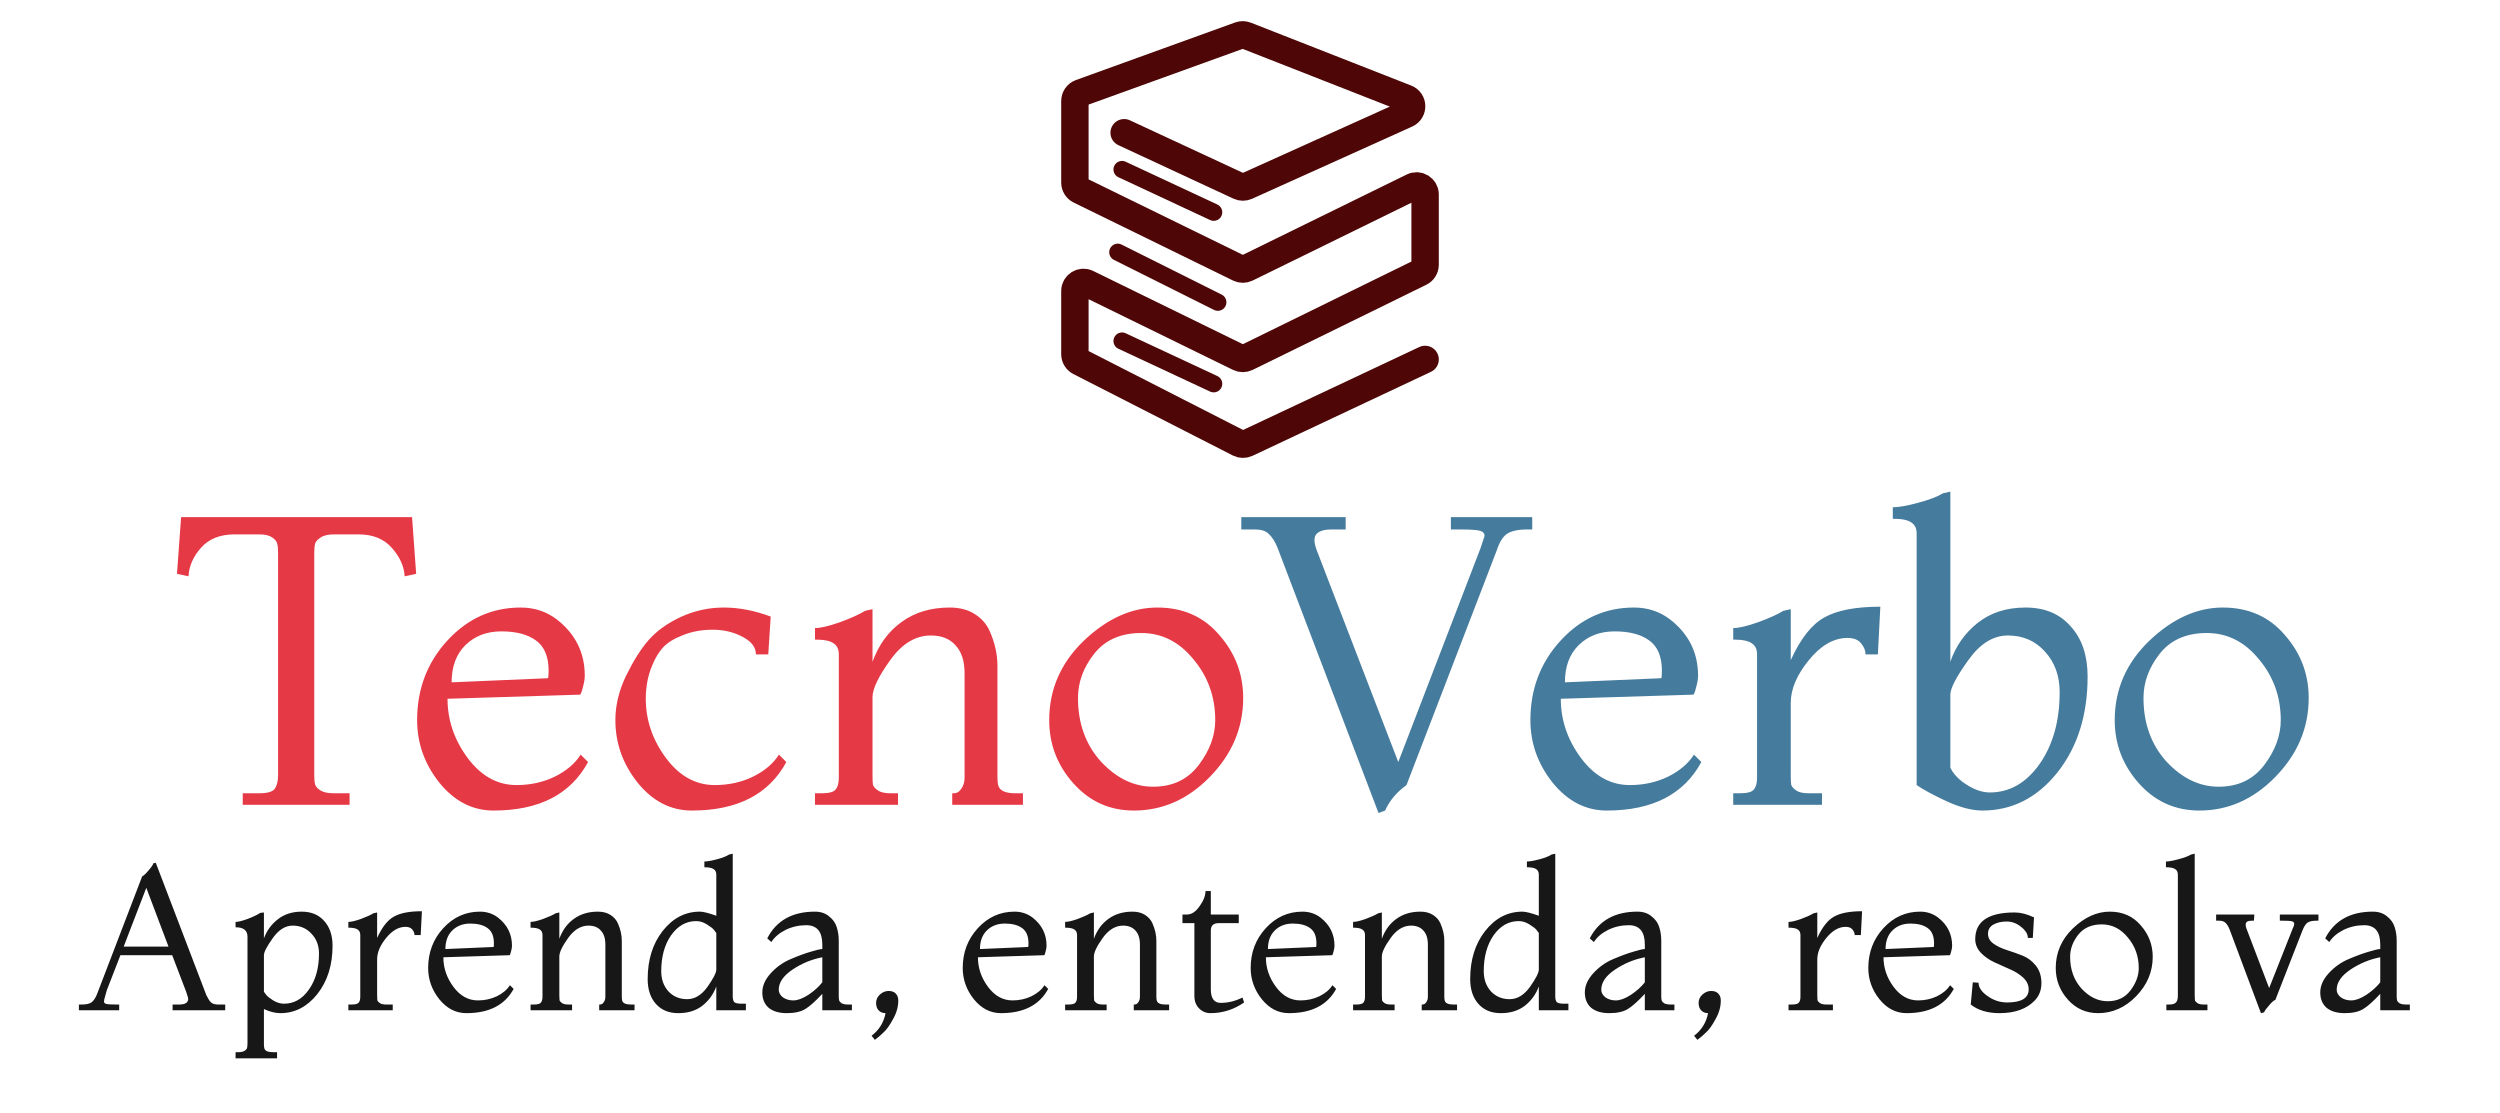 <svg width="146" height="65" viewBox="0 0 146 65" fill="none" xmlns="http://www.w3.org/2000/svg">
<path d="M83.226 20.991L72.805 25.896C72.665 25.961 72.502 25.959 72.364 25.889L63.047 21.131C62.879 21.045 62.774 20.873 62.774 20.685V16.993C62.774 16.623 63.161 16.381 63.494 16.544L72.363 20.884C72.501 20.952 72.664 20.951 72.802 20.884L82.946 15.911C83.118 15.827 83.226 15.653 83.226 15.462V11.358C83.226 10.989 82.838 10.747 82.506 10.909L72.802 15.666C72.664 15.734 72.501 15.734 72.363 15.666L63.054 11.111C62.883 11.027 62.774 10.853 62.774 10.662V5.899C62.774 5.688 62.906 5.5 63.104 5.428L72.405 2.064C72.52 2.023 72.645 2.024 72.758 2.069L82.121 5.741C82.533 5.902 82.548 6.48 82.144 6.662L72.791 10.88C72.659 10.94 72.507 10.939 72.375 10.877L65.65 7.752" stroke="#4E0606" stroke-width="1.6" stroke-linecap="round"/>
<line x1="65.526" y1="9.898" x2="70.88" y2="12.396" stroke="#4E0606" stroke-linecap="round"/>
<path d="M65.278 14.73L71.122 17.652" stroke="#4E0606" stroke-linecap="round"/>
<line x1="65.526" y1="19.915" x2="70.88" y2="22.414" stroke="#4E0606" stroke-linecap="round"/>
<path d="M20.416 47H14.176V46.328H15.136C15.616 46.328 15.92 46.24 16.048 46.064C16.176 45.872 16.24 45.608 16.24 45.272V32.312C16.24 32.072 16.224 31.888 16.192 31.76C16.16 31.616 16.056 31.488 15.88 31.376C15.72 31.264 15.472 31.208 15.136 31.208H13.696C12.848 31.208 12.192 31.472 11.728 32C11.28 32.512 11.04 33.064 11.008 33.656L10.336 33.512L10.576 30.2H24.064L24.304 33.512L23.632 33.656C23.6 33.08 23.352 32.528 22.888 32C22.424 31.472 21.776 31.208 20.944 31.208H19.504C19.152 31.208 18.888 31.272 18.712 31.4C18.536 31.512 18.432 31.632 18.4 31.76C18.368 31.888 18.352 32.072 18.352 32.312V45.272C18.352 45.496 18.368 45.672 18.4 45.8C18.432 45.928 18.536 46.048 18.712 46.16C18.888 46.272 19.152 46.328 19.504 46.328H20.416V47ZM33.911 44.072L34.343 44.504C33.319 46.392 31.48 47.336 28.823 47.336C27.591 47.336 26.535 46.792 25.655 45.704C24.791 44.616 24.36 43.4 24.36 42.056C24.36 40.248 24.944 38.704 26.111 37.424C27.296 36.128 28.727 35.48 30.407 35.48C31.207 35.48 31.912 35.712 32.52 36.176C33.608 37.024 34.151 38.12 34.151 39.464C34.151 39.656 34.111 39.888 34.032 40.16C33.968 40.432 33.911 40.568 33.864 40.568L26.136 40.808C26.136 42.056 26.527 43.208 27.311 44.264C28.096 45.32 29.047 45.848 30.168 45.848C30.968 45.848 31.703 45.688 32.376 45.368C33.063 45.032 33.575 44.6 33.911 44.072ZM26.375 39.848L31.991 39.608C32.023 39.608 32.039 39.464 32.039 39.176C32.039 38.344 31.791 37.752 31.296 37.4C30.816 37.048 30.143 36.872 29.279 36.872C28.431 36.872 27.735 37.136 27.192 37.664C26.648 38.192 26.375 38.92 26.375 39.848ZM45.49 44.072L45.922 44.504C44.898 46.392 43.058 47.336 40.402 47.336C39.17 47.336 38.114 46.792 37.234 45.704C36.37 44.616 35.938 43.4 35.938 42.056C35.938 41.192 36.146 40.328 36.562 39.464C36.994 38.584 37.434 37.888 37.882 37.376C38.346 36.848 38.97 36.4 39.754 36.032C40.554 35.664 41.394 35.48 42.274 35.48C43.154 35.48 44.066 35.656 45.01 36.008L44.866 38.216H44.146C44.146 37.8 43.882 37.456 43.354 37.184C42.842 36.912 42.266 36.776 41.626 36.776C40.986 36.776 40.41 36.88 39.898 37.088C39.386 37.28 38.994 37.52 38.722 37.808C38.466 38.096 38.258 38.44 38.098 38.84C37.842 39.432 37.714 40.088 37.714 40.808C37.714 42.056 38.106 43.208 38.89 44.264C39.674 45.32 40.626 45.848 41.746 45.848C42.546 45.848 43.282 45.688 43.954 45.368C44.642 45.032 45.154 44.6 45.49 44.072ZM59.739 47H55.611V46.328H55.707C55.883 46.328 56.027 46.24 56.139 46.064C56.267 45.888 56.331 45.672 56.331 45.416V39.32C56.331 38.6 56.155 38.056 55.803 37.688C55.467 37.304 54.987 37.112 54.363 37.112C53.467 37.112 52.675 37.592 51.987 38.552C51.299 39.512 50.955 40.232 50.955 40.712V45.272C50.955 45.528 50.963 45.712 50.979 45.824C51.011 45.936 51.107 46.048 51.267 46.16C51.427 46.272 51.675 46.328 52.011 46.328H52.443V47H47.595V46.328H47.979C48.411 46.328 48.683 46.256 48.795 46.112C48.923 45.968 48.987 45.736 48.987 45.416V38.216C48.987 37.912 48.883 37.696 48.675 37.568C48.483 37.424 48.123 37.352 47.595 37.352V36.68C47.915 36.68 48.395 36.568 49.035 36.344C49.691 36.104 50.187 35.88 50.523 35.672L50.955 35.576V38.648C51.323 37.64 51.891 36.864 52.659 36.32C53.427 35.76 54.363 35.48 55.467 35.48C56.043 35.48 56.531 35.608 56.931 35.864C57.331 36.12 57.619 36.448 57.795 36.848C58.099 37.536 58.251 38.216 58.251 38.888V45.368C58.251 45.592 58.267 45.76 58.299 45.872C58.379 46.176 58.715 46.328 59.307 46.328H59.739V47ZM66.218 47.336C64.81 47.336 63.634 46.808 62.69 45.752C61.746 44.696 61.274 43.464 61.274 42.056C61.274 40.264 61.946 38.72 63.29 37.424C64.65 36.128 66.082 35.48 67.586 35.48C69.09 35.48 70.298 36.016 71.21 37.088C72.138 38.144 72.602 39.368 72.602 40.76C72.602 42.504 71.954 44.04 70.658 45.368C69.378 46.68 67.898 47.336 66.218 47.336ZM62.954 40.76C62.954 42.248 63.402 43.488 64.298 44.48C65.21 45.456 66.226 45.944 67.346 45.944C68.482 45.944 69.37 45.52 70.01 44.672C70.65 43.824 70.97 42.952 70.97 42.056C70.97 40.696 70.546 39.512 69.698 38.504C68.866 37.48 67.85 36.968 66.65 36.968C65.45 36.968 64.53 37.376 63.89 38.192C63.266 38.992 62.954 39.848 62.954 40.76Z" fill="#E63946"/>
<path d="M80.891 47.336L80.507 47.48L74.603 31.976C74.459 31.624 74.291 31.36 74.099 31.184C73.923 31.008 73.659 30.92 73.307 30.92H72.491V30.2H78.587V30.92H77.771C77.099 30.92 76.763 31.128 76.763 31.544C76.763 31.736 76.843 32.024 77.003 32.408L81.659 44.504L86.459 32.024L86.699 31.304C86.699 31.144 86.603 31.04 86.411 30.992C86.219 30.944 85.835 30.92 85.259 30.92H84.731V30.2H89.483V30.92H89.195C88.651 30.92 88.251 31.008 87.995 31.184C87.755 31.36 87.563 31.672 87.419 32.12L82.139 45.848C81.563 46.264 81.147 46.76 80.891 47.336ZM98.927 44.072L99.359 44.504C98.335 46.392 96.495 47.336 93.839 47.336C92.607 47.336 91.551 46.792 90.671 45.704C89.807 44.616 89.375 43.4 89.375 42.056C89.375 40.248 89.959 38.704 91.127 37.424C92.311 36.128 93.743 35.48 95.423 35.48C96.223 35.48 96.927 35.712 97.535 36.176C98.623 37.024 99.167 38.12 99.167 39.464C99.167 39.656 99.127 39.888 99.047 40.16C98.983 40.432 98.927 40.568 98.879 40.568L91.151 40.808C91.151 42.056 91.543 43.208 92.327 44.264C93.111 45.32 94.063 45.848 95.183 45.848C95.983 45.848 96.719 45.688 97.391 45.368C98.079 45.032 98.591 44.6 98.927 44.072ZM91.391 39.848L97.007 39.608C97.039 39.608 97.055 39.464 97.055 39.176C97.055 38.344 96.807 37.752 96.311 37.4C95.831 37.048 95.159 36.872 94.295 36.872C93.447 36.872 92.751 37.136 92.207 37.664C91.663 38.192 91.391 38.92 91.391 39.848ZM106.404 47H101.22V46.328H101.604C102.036 46.328 102.308 46.256 102.42 46.112C102.548 45.968 102.612 45.736 102.612 45.416V38.216C102.612 37.912 102.508 37.696 102.3 37.568C102.108 37.424 101.748 37.352 101.22 37.352V36.68C101.54 36.68 102.02 36.568 102.66 36.344C103.316 36.104 103.812 35.88 104.148 35.672L104.58 35.576V38.552C105.156 37.288 105.812 36.456 106.548 36.056C107.284 35.64 108.372 35.432 109.812 35.432L109.668 38.216H108.948C108.948 37.992 108.86 37.776 108.684 37.568C108.524 37.36 108.26 37.256 107.892 37.256C107.092 37.256 106.34 37.688 105.636 38.552C104.932 39.416 104.58 40.248 104.58 41.048V45.272C104.58 45.528 104.588 45.712 104.604 45.824C104.636 45.936 104.732 46.048 104.892 46.16C105.052 46.272 105.3 46.328 105.636 46.328H106.404V47ZM111.932 45.848V31.16C111.932 30.856 111.828 30.64 111.62 30.512C111.428 30.368 111.068 30.296 110.54 30.296V29.624C110.892 29.624 111.388 29.536 112.028 29.36C112.684 29.184 113.164 29 113.468 28.808L113.9 28.712V38.648C114.22 37.72 114.756 36.96 115.508 36.368C116.26 35.776 117.188 35.48 118.292 35.48C119.412 35.48 120.292 35.848 120.932 36.584C121.588 37.304 121.916 38.28 121.916 39.512C121.916 41.768 121.324 43.64 120.14 45.128C118.956 46.6 117.5 47.336 115.772 47.336C115.164 47.336 114.46 47.152 113.66 46.784C112.876 46.416 112.3 46.104 111.932 45.848ZM113.9 40.568V44.84C114.044 45.128 114.268 45.392 114.572 45.632C115.148 46.064 115.692 46.28 116.204 46.28C117.356 46.28 118.324 45.728 119.108 44.624C119.892 43.504 120.284 42.104 120.284 40.424C120.284 39.464 119.996 38.672 119.42 38.048C118.86 37.424 118.14 37.112 117.26 37.112C116.396 37.112 115.62 37.6 114.932 38.576C114.244 39.536 113.9 40.2 113.9 40.568ZM128.444 47.336C127.036 47.336 125.86 46.808 124.916 45.752C123.972 44.696 123.5 43.464 123.5 42.056C123.5 40.264 124.172 38.72 125.516 37.424C126.876 36.128 128.308 35.48 129.812 35.48C131.316 35.48 132.524 36.016 133.436 37.088C134.364 38.144 134.828 39.368 134.828 40.76C134.828 42.504 134.18 44.04 132.884 45.368C131.604 46.68 130.124 47.336 128.444 47.336ZM125.18 40.76C125.18 42.248 125.628 43.488 126.524 44.48C127.436 45.456 128.452 45.944 129.572 45.944C130.708 45.944 131.596 45.52 132.236 44.672C132.876 43.824 133.196 42.952 133.196 42.056C133.196 40.696 132.772 39.512 131.924 38.504C131.092 37.48 130.076 36.968 128.876 36.968C127.676 36.968 126.756 37.376 126.116 38.192C125.492 38.992 125.18 39.848 125.18 40.76Z" fill="#457B9D"/>
<path d="M13.152 59H10.08V58.664H10.464C10.816 58.664 10.992 58.552 10.992 58.328C10.992 58.296 10.952 58.16 10.872 57.92L10.056 55.784H7.032L6.24 57.824C6.24 57.84 6.212 57.94 6.156 58.124C6.1 58.3 6.072 58.424 6.072 58.496C6.072 58.56 6.116 58.604 6.204 58.628C6.292 58.652 6.48 58.664 6.768 58.664H6.96V59H4.608V58.664H4.776C5.04 58.664 5.232 58.62 5.352 58.532C5.472 58.436 5.576 58.28 5.664 58.064L8.304 51.176C8.344 51.168 8.416 51.112 8.52 51.008C8.624 50.896 8.72 50.784 8.808 50.672C8.896 50.552 8.94 50.484 8.94 50.468C8.94 50.452 8.936 50.44 8.928 50.432L9.096 50.384L12.048 58.112C12.136 58.296 12.224 58.436 12.312 58.532C12.408 58.62 12.544 58.664 12.72 58.664H13.152V59ZM9.84 55.28L8.544 51.848L7.224 55.28H9.84ZM16.181 61.808H13.757V61.448H13.901C14.077 61.448 14.205 61.42 14.285 61.364C14.373 61.308 14.421 61.252 14.429 61.196C14.445 61.14 14.453 61.048 14.453 60.92V54.704C14.453 54.336 14.221 54.152 13.757 54.152V53.84C13.909 53.84 14.149 53.78 14.477 53.66C14.805 53.532 15.045 53.416 15.197 53.312L15.413 53.288V54.8C15.581 54.344 15.853 53.972 16.229 53.684C16.605 53.388 17.069 53.24 17.621 53.24C18.173 53.24 18.609 53.42 18.929 53.78C19.257 54.14 19.421 54.624 19.421 55.232C19.421 56.36 19.125 57.3 18.533 58.052C17.941 58.796 17.221 59.168 16.373 59.168C16.077 59.168 15.757 59.088 15.413 58.928V60.968C15.413 61.08 15.421 61.164 15.437 61.22C15.477 61.372 15.645 61.448 15.941 61.448H16.181V61.808ZM15.413 55.784V57.92C15.445 57.968 15.493 58.032 15.557 58.112C15.621 58.192 15.753 58.296 15.953 58.424C16.161 58.552 16.373 58.616 16.589 58.616C17.173 58.616 17.657 58.34 18.041 57.788C18.433 57.236 18.629 56.536 18.629 55.688C18.629 55.216 18.481 54.828 18.185 54.524C17.897 54.212 17.533 54.056 17.093 54.056C16.661 54.056 16.273 54.3 15.929 54.788C15.585 55.268 15.413 55.6 15.413 55.784ZM22.936 59H20.344V58.664H20.536C20.752 58.664 20.888 58.628 20.944 58.556C21.008 58.484 21.04 58.368 21.04 58.208V54.608C21.04 54.456 20.988 54.348 20.884 54.284C20.788 54.212 20.608 54.176 20.344 54.176V53.84C20.504 53.84 20.744 53.784 21.064 53.672C21.392 53.552 21.64 53.44 21.808 53.336L22.024 53.288V54.776C22.312 54.144 22.64 53.728 23.008 53.528C23.376 53.32 23.92 53.216 24.64 53.216L24.568 54.608H24.208C24.208 54.496 24.164 54.388 24.076 54.284C23.996 54.18 23.864 54.128 23.68 54.128C23.28 54.128 22.904 54.344 22.552 54.776C22.2 55.208 22.024 55.624 22.024 56.024V58.136C22.024 58.264 22.028 58.356 22.036 58.412C22.052 58.468 22.1 58.524 22.18 58.58C22.26 58.636 22.384 58.664 22.552 58.664H22.936V59ZM29.78 57.536L29.996 57.752C29.484 58.696 28.564 59.168 27.236 59.168C26.62 59.168 26.092 58.896 25.652 58.352C25.22 57.808 25.004 57.2 25.004 56.528C25.004 55.624 25.296 54.852 25.88 54.212C26.472 53.564 27.188 53.24 28.028 53.24C28.428 53.24 28.78 53.356 29.084 53.588C29.628 54.012 29.9 54.56 29.9 55.232C29.9 55.328 29.88 55.444 29.84 55.58C29.808 55.716 29.78 55.784 29.756 55.784L25.892 55.904C25.892 56.528 26.088 57.104 26.48 57.632C26.872 58.16 27.348 58.424 27.908 58.424C28.308 58.424 28.676 58.344 29.012 58.184C29.356 58.016 29.612 57.8 29.78 57.536ZM26.012 55.424L28.82 55.304C28.836 55.304 28.844 55.232 28.844 55.088C28.844 54.672 28.72 54.376 28.472 54.2C28.232 54.024 27.896 53.936 27.464 53.936C27.04 53.936 26.692 54.068 26.42 54.332C26.148 54.596 26.012 54.96 26.012 55.424ZM37.057 59H34.993V58.664H35.041C35.129 58.664 35.201 58.62 35.257 58.532C35.321 58.444 35.353 58.336 35.353 58.208V55.16C35.353 54.8 35.265 54.528 35.089 54.344C34.921 54.152 34.681 54.056 34.369 54.056C33.921 54.056 33.525 54.296 33.181 54.776C32.837 55.256 32.665 55.616 32.665 55.856V58.136C32.665 58.264 32.669 58.356 32.677 58.412C32.693 58.468 32.741 58.524 32.821 58.58C32.901 58.636 33.025 58.664 33.193 58.664H33.409V59H30.985V58.664H31.177C31.393 58.664 31.529 58.628 31.585 58.556C31.649 58.484 31.681 58.368 31.681 58.208V54.608C31.681 54.456 31.629 54.348 31.525 54.284C31.429 54.212 31.249 54.176 30.985 54.176V53.84C31.145 53.84 31.385 53.784 31.705 53.672C32.033 53.552 32.281 53.44 32.449 53.336L32.665 53.288V54.824C32.849 54.32 33.133 53.932 33.517 53.66C33.901 53.38 34.369 53.24 34.921 53.24C35.209 53.24 35.453 53.304 35.653 53.432C35.853 53.56 35.997 53.724 36.085 53.924C36.237 54.268 36.313 54.608 36.313 54.944V58.184C36.313 58.296 36.321 58.38 36.337 58.436C36.377 58.588 36.545 58.664 36.841 58.664H37.057V59ZM43.56 59H41.832V57.608C41.664 58.064 41.392 58.44 41.016 58.736C40.64 59.024 40.172 59.168 39.612 59.168C39.06 59.168 38.624 58.988 38.304 58.628C37.984 58.268 37.824 57.784 37.824 57.176C37.824 56.048 38.116 55.112 38.7 54.368C39.292 53.616 40.016 53.24 40.872 53.24C41.064 53.24 41.384 53.32 41.832 53.48V51.08C41.832 50.928 41.78 50.82 41.676 50.756C41.572 50.684 41.392 50.648 41.136 50.648V50.312C41.304 50.312 41.552 50.268 41.88 50.18C42.208 50.092 42.44 50 42.576 49.904L42.792 49.856V58.184C42.792 58.336 42.82 58.448 42.876 58.52C42.94 58.584 43.088 58.616 43.32 58.616H43.56V59ZM41.832 56.624V54.488C41.8 54.44 41.752 54.376 41.688 54.296C41.624 54.216 41.488 54.112 41.28 53.984C41.08 53.856 40.872 53.792 40.656 53.792C40.072 53.792 39.584 54.068 39.192 54.62C38.808 55.172 38.616 55.872 38.616 56.72C38.616 57.192 38.756 57.584 39.036 57.896C39.324 58.2 39.688 58.352 40.128 58.352C40.576 58.352 40.972 58.112 41.316 57.632C41.66 57.144 41.832 56.808 41.832 56.624ZM49.751 59H48.023V58.04C47.623 58.472 47.291 58.768 47.027 58.928C46.763 59.088 46.403 59.168 45.947 59.168C45.499 59.168 45.147 59.064 44.891 58.856C44.643 58.64 44.519 58.34 44.519 57.956C44.519 57.572 44.683 57.2 45.011 56.84C45.347 56.472 45.735 56.196 46.175 56.012C46.623 55.82 47.015 55.676 47.351 55.58C47.687 55.476 47.911 55.424 48.023 55.424V55.16C48.023 54.408 47.711 54.032 47.087 54.032C46.655 54.032 46.251 54.124 45.875 54.308C45.507 54.492 45.231 54.728 45.047 55.016L44.807 54.8C45.343 53.76 46.271 53.24 47.591 53.24C47.927 53.24 48.203 53.332 48.419 53.516C48.643 53.692 48.791 53.9 48.863 54.14C48.943 54.38 48.983 54.648 48.983 54.944V58.184C48.983 58.288 48.991 58.368 49.007 58.424C49.023 58.48 49.071 58.536 49.151 58.592C49.239 58.64 49.367 58.664 49.535 58.664H49.751V59ZM48.023 57.368V55.904C47.399 56.024 46.819 56.264 46.283 56.624C45.747 56.984 45.479 57.376 45.479 57.8C45.479 57.968 45.559 58.116 45.719 58.244C45.887 58.364 46.091 58.424 46.331 58.424C46.579 58.424 46.871 58.316 47.207 58.1C47.543 57.876 47.815 57.632 48.023 57.368ZM51.092 60.728L50.9 60.488C51.34 60.152 51.612 59.712 51.716 59.168C51.548 59.168 51.412 59.112 51.308 59C51.212 58.896 51.164 58.752 51.164 58.568C51.164 58.376 51.24 58.212 51.392 58.076C51.544 57.94 51.712 57.872 51.896 57.872C52.08 57.872 52.22 57.924 52.316 58.028C52.412 58.132 52.46 58.264 52.46 58.424C52.46 58.792 52.36 59.152 52.16 59.504C51.968 59.864 51.784 60.124 51.608 60.284C51.44 60.452 51.268 60.6 51.092 60.728ZM60.999 57.536L61.215 57.752C60.703 58.696 59.783 59.168 58.455 59.168C57.839 59.168 57.311 58.896 56.871 58.352C56.439 57.808 56.223 57.2 56.223 56.528C56.223 55.624 56.515 54.852 57.099 54.212C57.691 53.564 58.407 53.24 59.247 53.24C59.647 53.24 59.999 53.356 60.303 53.588C60.847 54.012 61.119 54.56 61.119 55.232C61.119 55.328 61.099 55.444 61.059 55.58C61.027 55.716 60.999 55.784 60.975 55.784L57.111 55.904C57.111 56.528 57.307 57.104 57.699 57.632C58.091 58.16 58.567 58.424 59.127 58.424C59.527 58.424 59.895 58.344 60.231 58.184C60.575 58.016 60.831 57.8 60.999 57.536ZM57.231 55.424L60.039 55.304C60.055 55.304 60.063 55.232 60.063 55.088C60.063 54.672 59.939 54.376 59.691 54.2C59.451 54.024 59.115 53.936 58.683 53.936C58.259 53.936 57.911 54.068 57.639 54.332C57.367 54.596 57.231 54.96 57.231 55.424ZM68.276 59H66.212V58.664H66.26C66.348 58.664 66.42 58.62 66.476 58.532C66.54 58.444 66.572 58.336 66.572 58.208V55.16C66.572 54.8 66.484 54.528 66.308 54.344C66.14 54.152 65.9 54.056 65.588 54.056C65.14 54.056 64.744 54.296 64.4 54.776C64.056 55.256 63.884 55.616 63.884 55.856V58.136C63.884 58.264 63.888 58.356 63.896 58.412C63.912 58.468 63.96 58.524 64.04 58.58C64.12 58.636 64.244 58.664 64.412 58.664H64.628V59H62.204V58.664H62.396C62.612 58.664 62.748 58.628 62.804 58.556C62.868 58.484 62.9 58.368 62.9 58.208V54.608C62.9 54.456 62.848 54.348 62.744 54.284C62.648 54.212 62.468 54.176 62.204 54.176V53.84C62.364 53.84 62.604 53.784 62.924 53.672C63.252 53.552 63.5 53.44 63.668 53.336L63.884 53.288V54.824C64.068 54.32 64.352 53.932 64.736 53.66C65.12 53.38 65.588 53.24 66.14 53.24C66.428 53.24 66.672 53.304 66.872 53.432C67.072 53.56 67.216 53.724 67.304 53.924C67.456 54.268 67.532 54.608 67.532 54.944V58.184C67.532 58.296 67.54 58.38 67.556 58.436C67.596 58.588 67.764 58.664 68.06 58.664H68.276V59ZM72.56 58.256L72.656 58.544C72.056 58.96 71.4 59.168 70.688 59.168C70.432 59.168 70.212 59.076 70.028 58.892C69.844 58.708 69.752 58.464 69.752 58.16V53.912H69.056V53.408H69.32C69.584 53.408 69.828 53.248 70.052 52.928C70.284 52.608 70.4 52.312 70.4 52.04H70.712V53.408H72.344V53.912H71.168C70.864 53.912 70.712 54.056 70.712 54.344V57.776C70.712 58.304 70.904 58.568 71.288 58.568C71.72 58.568 72.144 58.464 72.56 58.256ZM77.815 57.536L78.031 57.752C77.519 58.696 76.599 59.168 75.271 59.168C74.655 59.168 74.127 58.896 73.687 58.352C73.255 57.808 73.039 57.2 73.039 56.528C73.039 55.624 73.331 54.852 73.915 54.212C74.507 53.564 75.223 53.24 76.063 53.24C76.463 53.24 76.815 53.356 77.119 53.588C77.663 54.012 77.935 54.56 77.935 55.232C77.935 55.328 77.915 55.444 77.875 55.58C77.843 55.716 77.815 55.784 77.791 55.784L73.927 55.904C73.927 56.528 74.123 57.104 74.515 57.632C74.907 58.16 75.383 58.424 75.943 58.424C76.343 58.424 76.711 58.344 77.047 58.184C77.391 58.016 77.647 57.8 77.815 57.536ZM74.047 55.424L76.855 55.304C76.871 55.304 76.879 55.232 76.879 55.088C76.879 54.672 76.755 54.376 76.507 54.2C76.267 54.024 75.931 53.936 75.499 53.936C75.075 53.936 74.727 54.068 74.455 54.332C74.183 54.596 74.047 54.96 74.047 55.424ZM85.092 59H83.028V58.664H83.076C83.164 58.664 83.236 58.62 83.292 58.532C83.356 58.444 83.388 58.336 83.388 58.208V55.16C83.388 54.8 83.3 54.528 83.124 54.344C82.956 54.152 82.716 54.056 82.404 54.056C81.956 54.056 81.56 54.296 81.216 54.776C80.872 55.256 80.7 55.616 80.7 55.856V58.136C80.7 58.264 80.704 58.356 80.712 58.412C80.728 58.468 80.776 58.524 80.856 58.58C80.936 58.636 81.06 58.664 81.228 58.664H81.444V59H79.02V58.664H79.212C79.428 58.664 79.564 58.628 79.62 58.556C79.684 58.484 79.716 58.368 79.716 58.208V54.608C79.716 54.456 79.664 54.348 79.56 54.284C79.464 54.212 79.284 54.176 79.02 54.176V53.84C79.18 53.84 79.42 53.784 79.74 53.672C80.068 53.552 80.316 53.44 80.484 53.336L80.7 53.288V54.824C80.884 54.32 81.168 53.932 81.552 53.66C81.936 53.38 82.404 53.24 82.956 53.24C83.244 53.24 83.488 53.304 83.688 53.432C83.888 53.56 84.032 53.724 84.12 53.924C84.272 54.268 84.348 54.608 84.348 54.944V58.184C84.348 58.296 84.356 58.38 84.372 58.436C84.412 58.588 84.58 58.664 84.876 58.664H85.092V59ZM91.595 59H89.867V57.608C89.699 58.064 89.427 58.44 89.051 58.736C88.675 59.024 88.207 59.168 87.647 59.168C87.095 59.168 86.659 58.988 86.339 58.628C86.019 58.268 85.859 57.784 85.859 57.176C85.859 56.048 86.151 55.112 86.735 54.368C87.327 53.616 88.051 53.24 88.907 53.24C89.099 53.24 89.419 53.32 89.867 53.48V51.08C89.867 50.928 89.815 50.82 89.711 50.756C89.607 50.684 89.427 50.648 89.171 50.648V50.312C89.339 50.312 89.587 50.268 89.915 50.18C90.243 50.092 90.475 50 90.611 49.904L90.827 49.856V58.184C90.827 58.336 90.855 58.448 90.911 58.52C90.975 58.584 91.123 58.616 91.355 58.616H91.595V59ZM89.867 56.624V54.488C89.835 54.44 89.787 54.376 89.723 54.296C89.659 54.216 89.523 54.112 89.315 53.984C89.115 53.856 88.907 53.792 88.691 53.792C88.107 53.792 87.619 54.068 87.227 54.62C86.843 55.172 86.651 55.872 86.651 56.72C86.651 57.192 86.791 57.584 87.071 57.896C87.359 58.2 87.723 58.352 88.163 58.352C88.611 58.352 89.007 58.112 89.351 57.632C89.695 57.144 89.867 56.808 89.867 56.624ZM97.786 59H96.058V58.04C95.658 58.472 95.326 58.768 95.062 58.928C94.798 59.088 94.438 59.168 93.982 59.168C93.534 59.168 93.182 59.064 92.926 58.856C92.678 58.64 92.554 58.34 92.554 57.956C92.554 57.572 92.718 57.2 93.046 56.84C93.382 56.472 93.77 56.196 94.21 56.012C94.658 55.82 95.05 55.676 95.386 55.58C95.722 55.476 95.946 55.424 96.058 55.424V55.16C96.058 54.408 95.746 54.032 95.122 54.032C94.69 54.032 94.286 54.124 93.91 54.308C93.542 54.492 93.266 54.728 93.082 55.016L92.842 54.8C93.378 53.76 94.306 53.24 95.626 53.24C95.962 53.24 96.238 53.332 96.454 53.516C96.678 53.692 96.826 53.9 96.898 54.14C96.978 54.38 97.018 54.648 97.018 54.944V58.184C97.018 58.288 97.026 58.368 97.042 58.424C97.058 58.48 97.106 58.536 97.186 58.592C97.274 58.64 97.402 58.664 97.57 58.664H97.786V59ZM96.058 57.368V55.904C95.434 56.024 94.854 56.264 94.318 56.624C93.782 56.984 93.514 57.376 93.514 57.8C93.514 57.968 93.594 58.116 93.754 58.244C93.922 58.364 94.126 58.424 94.366 58.424C94.614 58.424 94.906 58.316 95.242 58.1C95.578 57.876 95.85 57.632 96.058 57.368ZM99.127 60.728L98.935 60.488C99.375 60.152 99.647 59.712 99.751 59.168C99.583 59.168 99.447 59.112 99.343 59C99.247 58.896 99.199 58.752 99.199 58.568C99.199 58.376 99.275 58.212 99.427 58.076C99.579 57.94 99.747 57.872 99.931 57.872C100.115 57.872 100.255 57.924 100.351 58.028C100.447 58.132 100.495 58.264 100.495 58.424C100.495 58.792 100.395 59.152 100.195 59.504C100.003 59.864 99.819 60.124 99.643 60.284C99.475 60.452 99.303 60.6 99.127 60.728ZM107.042 59H104.45V58.664H104.642C104.858 58.664 104.994 58.628 105.05 58.556C105.114 58.484 105.146 58.368 105.146 58.208V54.608C105.146 54.456 105.094 54.348 104.99 54.284C104.894 54.212 104.714 54.176 104.45 54.176V53.84C104.61 53.84 104.85 53.784 105.17 53.672C105.498 53.552 105.746 53.44 105.914 53.336L106.13 53.288V54.776C106.418 54.144 106.746 53.728 107.114 53.528C107.482 53.32 108.026 53.216 108.746 53.216L108.674 54.608H108.314C108.314 54.496 108.27 54.388 108.182 54.284C108.102 54.18 107.97 54.128 107.786 54.128C107.386 54.128 107.01 54.344 106.658 54.776C106.306 55.208 106.13 55.624 106.13 56.024V58.136C106.13 58.264 106.134 58.356 106.142 58.412C106.158 58.468 106.206 58.524 106.286 58.58C106.366 58.636 106.49 58.664 106.658 58.664H107.042V59ZM113.885 57.536L114.101 57.752C113.589 58.696 112.669 59.168 111.341 59.168C110.725 59.168 110.197 58.896 109.757 58.352C109.325 57.808 109.109 57.2 109.109 56.528C109.109 55.624 109.401 54.852 109.985 54.212C110.577 53.564 111.293 53.24 112.133 53.24C112.533 53.24 112.885 53.356 113.189 53.588C113.733 54.012 114.005 54.56 114.005 55.232C114.005 55.328 113.985 55.444 113.945 55.58C113.913 55.716 113.885 55.784 113.861 55.784L109.997 55.904C109.997 56.528 110.193 57.104 110.585 57.632C110.977 58.16 111.453 58.424 112.013 58.424C112.413 58.424 112.781 58.344 113.117 58.184C113.461 58.016 113.717 57.8 113.885 57.536ZM110.117 55.424L112.925 55.304C112.941 55.304 112.949 55.232 112.949 55.088C112.949 54.672 112.825 54.376 112.577 54.2C112.337 54.024 112.001 53.936 111.569 53.936C111.145 53.936 110.797 54.068 110.525 54.332C110.253 54.596 110.117 54.96 110.117 55.424ZM115.091 58.664L115.211 57.368L115.547 57.392C115.547 57.664 115.723 57.924 116.075 58.172C116.427 58.42 116.807 58.544 117.215 58.544C118.055 58.544 118.475 58.288 118.475 57.776C118.475 57.52 118.367 57.292 118.151 57.092C117.935 56.892 117.675 56.728 117.371 56.6C117.067 56.464 116.763 56.328 116.459 56.192C116.155 56.048 115.895 55.864 115.679 55.64C115.463 55.408 115.354 55.144 115.354 54.848C115.354 53.808 116.123 53.288 117.659 53.288C118.003 53.288 118.379 53.384 118.787 53.576L118.715 54.776H118.427C118.427 54.552 118.295 54.336 118.031 54.128C117.775 53.92 117.495 53.816 117.191 53.816C116.887 53.816 116.627 53.876 116.411 53.996C116.203 54.116 116.099 54.296 116.099 54.536C116.099 54.768 116.207 54.96 116.423 55.112C116.639 55.264 116.899 55.388 117.203 55.484C117.507 55.58 117.811 55.688 118.115 55.808C118.419 55.928 118.679 56.124 118.895 56.396C119.111 56.668 119.219 57.008 119.219 57.416C119.219 57.824 119.087 58.164 118.823 58.436C118.351 58.924 117.667 59.168 116.771 59.168C116.075 59.168 115.515 59 115.091 58.664ZM122.527 59.168C121.823 59.168 121.235 58.904 120.763 58.376C120.291 57.848 120.055 57.232 120.055 56.528C120.055 55.632 120.391 54.86 121.063 54.212C121.743 53.564 122.459 53.24 123.211 53.24C123.963 53.24 124.567 53.508 125.023 54.044C125.487 54.572 125.719 55.184 125.719 55.88C125.719 56.752 125.395 57.52 124.747 58.184C124.107 58.84 123.367 59.168 122.527 59.168ZM120.895 55.88C120.895 56.624 121.119 57.244 121.567 57.74C122.023 58.228 122.531 58.472 123.091 58.472C123.659 58.472 124.103 58.26 124.423 57.836C124.743 57.412 124.903 56.976 124.903 56.528C124.903 55.848 124.691 55.256 124.267 54.752C123.851 54.24 123.343 53.984 122.743 53.984C122.143 53.984 121.683 54.188 121.363 54.596C121.051 54.996 120.895 55.424 120.895 55.88ZM128.915 59H126.515V58.664H126.683C126.859 58.664 126.987 58.628 127.067 58.556C127.147 58.476 127.187 58.344 127.187 58.16V51.08C127.187 50.928 127.135 50.82 127.031 50.756C126.927 50.684 126.747 50.648 126.491 50.648V50.312C126.651 50.312 126.895 50.268 127.223 50.18C127.559 50.092 127.803 50 127.955 49.904L128.171 49.856V58.136C128.171 58.264 128.175 58.356 128.183 58.412C128.199 58.468 128.247 58.524 128.327 58.58C128.407 58.636 128.531 58.664 128.699 58.664H128.915V59ZM132.038 59.168L130.214 54.296C130.142 54.112 130.062 53.98 129.974 53.9C129.894 53.812 129.766 53.768 129.59 53.768H129.422V53.408H131.654L131.63 53.768H131.51C131.27 53.768 131.15 53.84 131.15 53.984C131.15 54.08 131.158 54.144 131.174 54.176L132.518 57.704L133.886 54.248C133.95 54.12 133.982 54.02 133.982 53.948C133.982 53.876 133.938 53.828 133.85 53.804C133.77 53.78 133.582 53.768 133.286 53.768H133.142V53.408H135.398V53.768H135.302C135.046 53.768 134.862 53.808 134.75 53.888C134.646 53.968 134.55 54.12 134.462 54.344L132.878 58.4C132.814 58.4 132.69 58.508 132.506 58.724C132.322 58.932 132.23 59.064 132.23 59.12L132.038 59.168ZM140.735 59H139.007V58.04C138.607 58.472 138.275 58.768 138.011 58.928C137.747 59.088 137.387 59.168 136.931 59.168C136.483 59.168 136.131 59.064 135.875 58.856C135.627 58.64 135.503 58.34 135.503 57.956C135.503 57.572 135.667 57.2 135.995 56.84C136.331 56.472 136.719 56.196 137.159 56.012C137.607 55.82 137.999 55.676 138.335 55.58C138.671 55.476 138.895 55.424 139.007 55.424V55.16C139.007 54.408 138.695 54.032 138.071 54.032C137.639 54.032 137.235 54.124 136.859 54.308C136.491 54.492 136.215 54.728 136.031 55.016L135.791 54.8C136.327 53.76 137.255 53.24 138.575 53.24C138.911 53.24 139.187 53.332 139.403 53.516C139.627 53.692 139.775 53.9 139.847 54.14C139.927 54.38 139.967 54.648 139.967 54.944V58.184C139.967 58.288 139.975 58.368 139.991 58.424C140.007 58.48 140.055 58.536 140.135 58.592C140.223 58.64 140.351 58.664 140.519 58.664H140.735V59ZM139.007 57.368V55.904C138.383 56.024 137.803 56.264 137.267 56.624C136.731 56.984 136.463 57.376 136.463 57.8C136.463 57.968 136.543 58.116 136.703 58.244C136.871 58.364 137.075 58.424 137.315 58.424C137.563 58.424 137.855 58.316 138.191 58.1C138.527 57.876 138.799 57.632 139.007 57.368Z" fill="#171717"/>
</svg>
